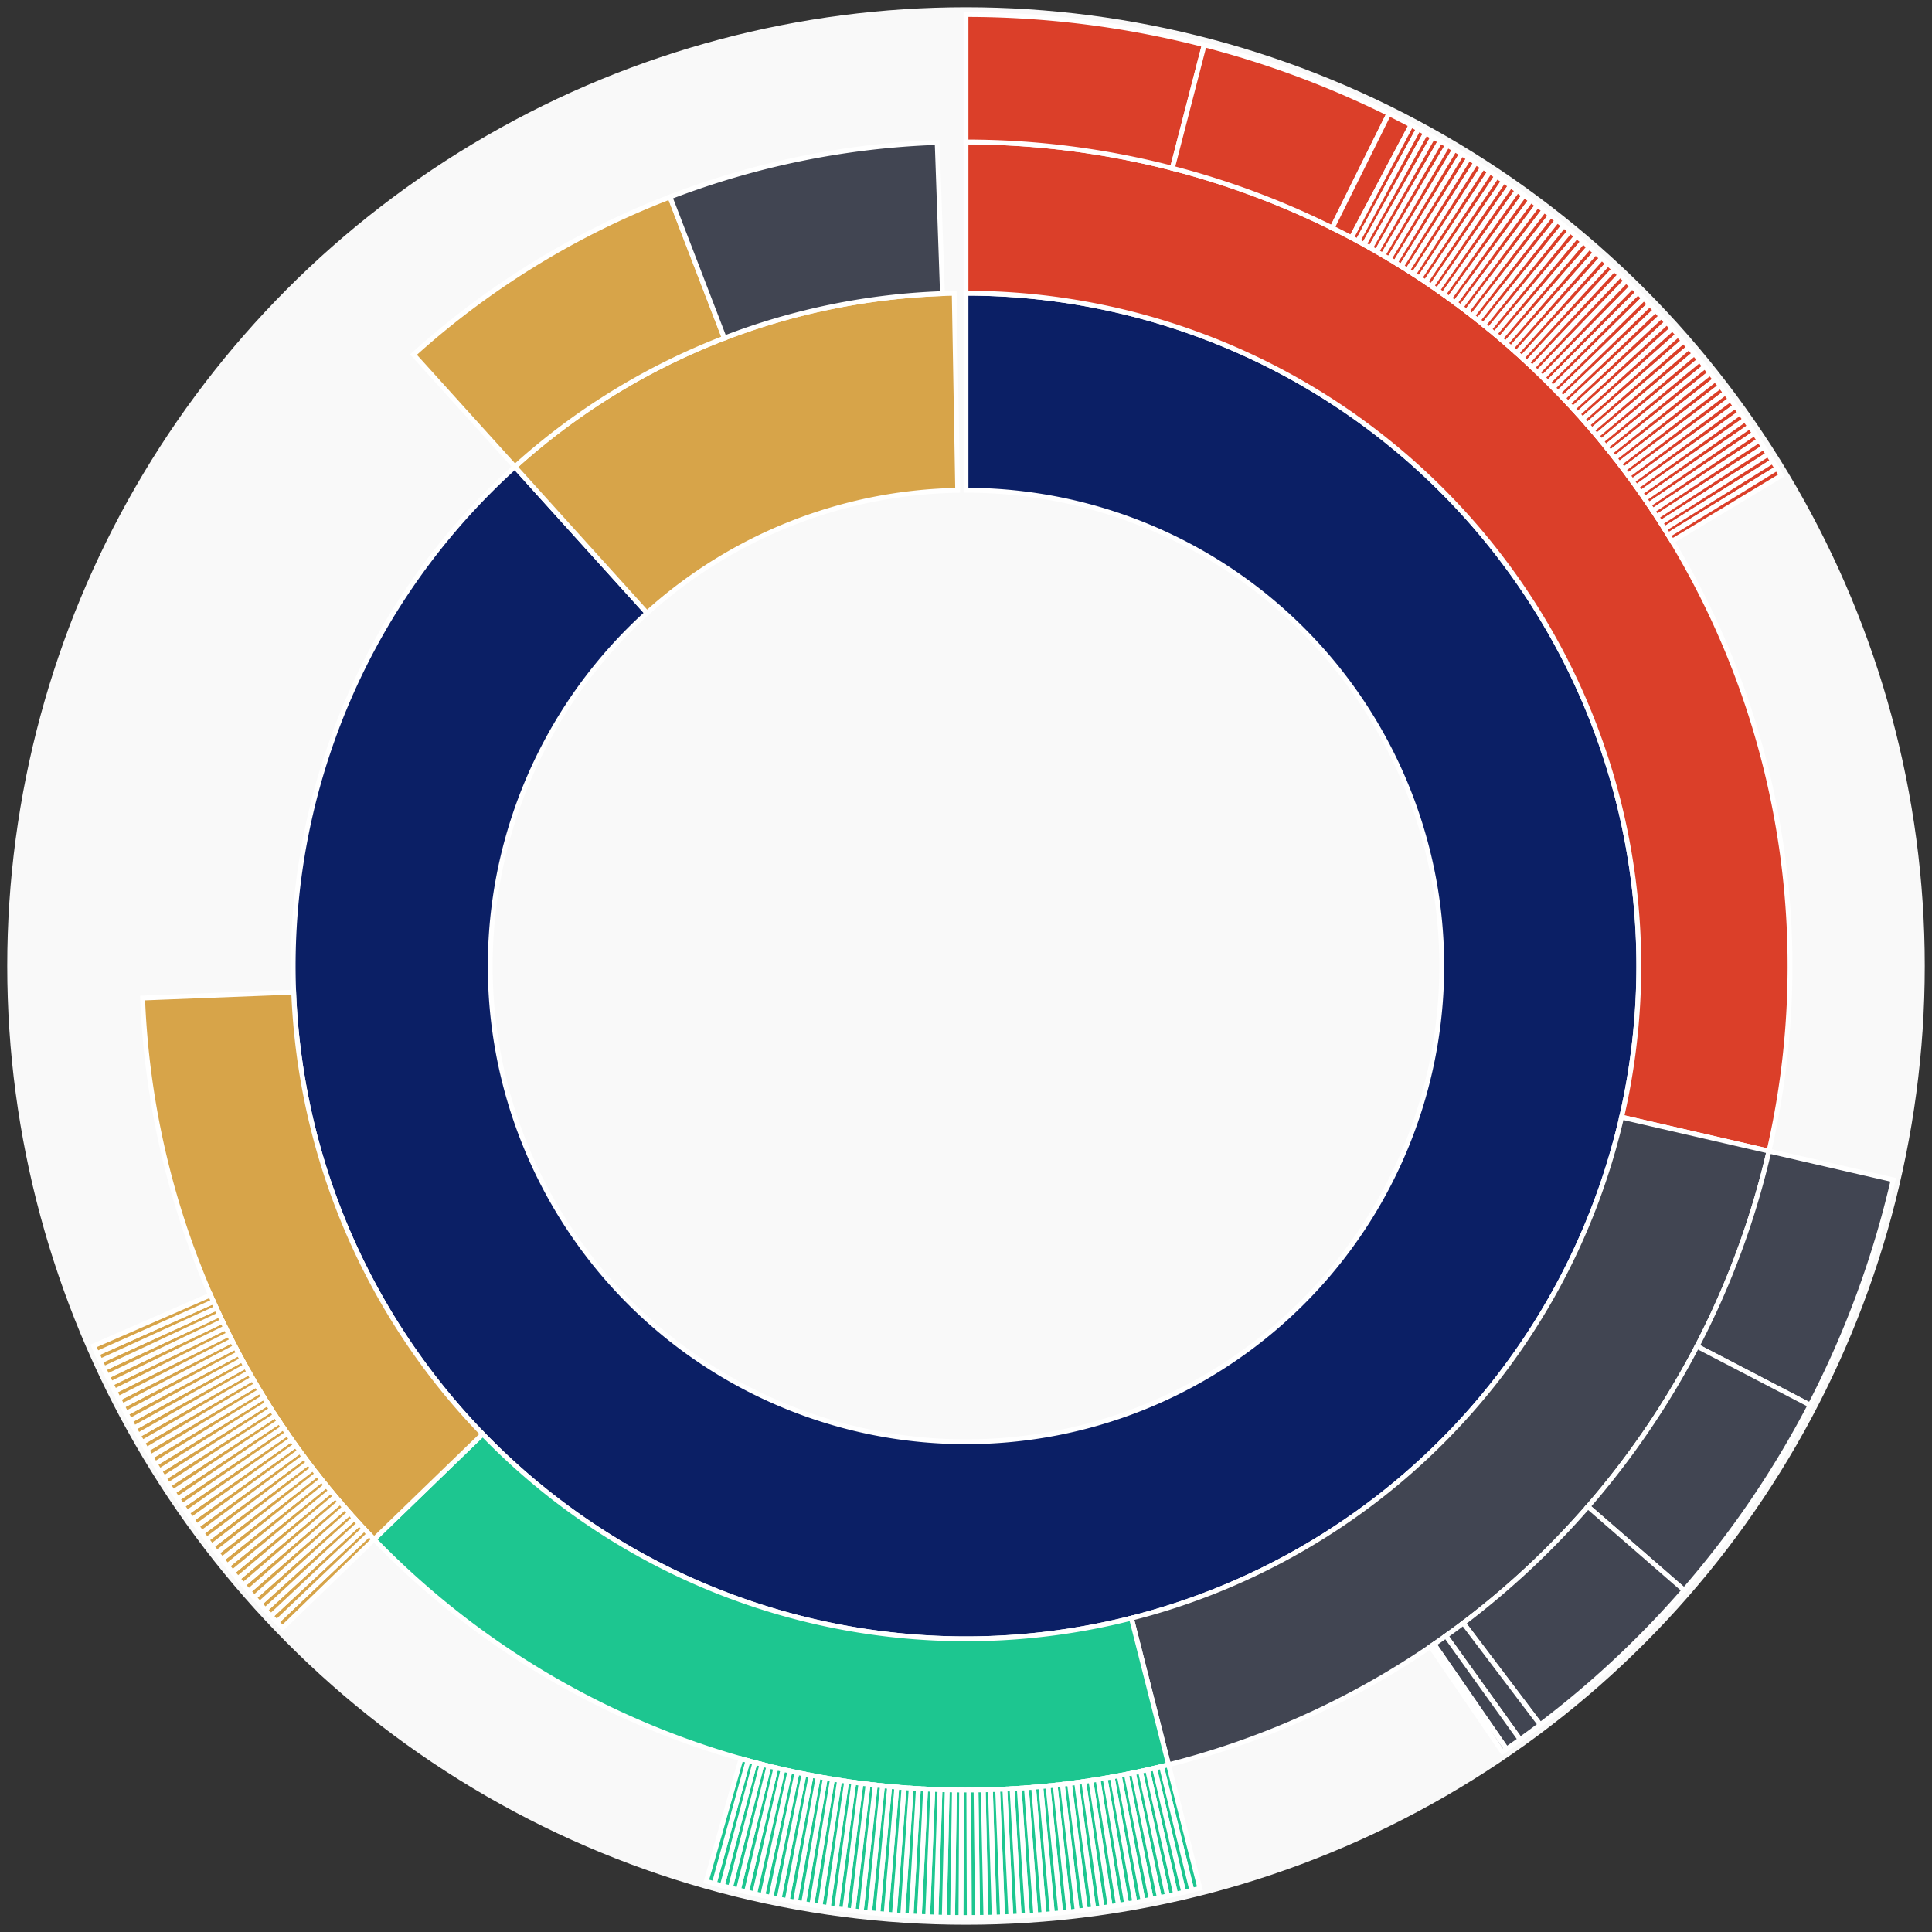<svg xmlns="http://www.w3.org/2000/svg" width="400" height="400" id="block-7901152"><rect width="100%" height="100%" fill="#333333" stroke="none"/><g id="burst-container" transform="translate(200,200)"><circle r="197" style="fill: #f9f9f9; stroke: #f9f9f9; stroke-width: 3; opacity: 1;" id="circle-base"></circle><path display="none" d="M6.031385485800715e-15,-98.5A98.5,98.5,0,1,1,-6.031385485800715e-15,98.5A98.5,98.5,0,1,1,6.031385485800715e-15,-98.5Z" fill-rule="evenodd" id="p-type-root" style="stroke: #fff; opacity: 1;"></path><path d="M8.529667153919608e-15,-139.3A139.3,139.3,0,1,1,-93.398,-103.351L-66.042,-73.08A98.5,98.5,0,1,0,6.031385485800715e-15,-98.5Z" fill-rule="evenodd" style="fill: #0B1F65; stroke: #fff; opacity: 1;" id="p-type-data"></path><path d="M-93.398,-103.351A139.3,139.3,0,0,1,-2.437,-139.279L-1.723,-98.485A98.5,98.5,0,0,0,-66.042,-73.08Z" fill-rule="evenodd" style="fill: #D7A449; stroke: #fff; opacity: 1;" id="p-type-value"></path><path d="M1.0446666101440332e-14,-170.607A170.607,170.607,0,0,1,166.246,38.327L135.74,31.294A139.3,139.3,0,0,0,8.529667153919608e-15,-139.3Z" fill-rule="evenodd" style="fill: #DB3F29; stroke: #fff; opacity: 1;" id="p-type-functions"></path><path d="M166.246,38.327A170.607,170.607,0,0,1,41.938,165.372L34.242,135.026A139.3,139.3,0,0,0,135.74,31.294Z" fill-rule="evenodd" style="fill: #414552; stroke: #fff; opacity: 1;" id="p-type-ether"></path><path d="M41.938,165.372A170.607,170.607,0,0,1,-122.556,118.688L-100.067,96.908A139.3,139.3,0,0,0,34.242,135.026Z" fill-rule="evenodd" style="fill: #1DC690; stroke: #fff; opacity: 1;" id="p-type-logs"></path><path d="M-122.556,118.688A170.607,170.607,0,0,1,-170.478,6.632L-139.195,5.415A139.3,139.3,0,0,0,-100.067,96.908Z" fill-rule="evenodd" style="fill: #D7A449; stroke: #fff; opacity: 1;" id="p-type-tokenTransfers"></path><path d="M-114.388,-126.578A170.607,170.607,0,0,1,-61.285,-159.22L-50.039,-130.002A139.3,139.3,0,0,0,-93.398,-103.351Z" fill-rule="evenodd" style="fill: #D7A449; stroke: #fff; opacity: 1;" id="p-type-tokenTransfers"></path><path d="M-61.285,-159.22A170.607,170.607,0,0,1,-5.969,-170.503L-4.874,-139.215A139.3,139.3,0,0,0,-50.039,-130.002Z" fill-rule="evenodd" style="fill: #414552; stroke: #fff; opacity: 1;" id="p-type-ether"></path><path d="M1.206277097160143e-14,-197A197,197,0,0,1,49.331,-190.723L42.722,-165.171A170.607,170.607,0,0,0,1.0446666101440332e-14,-170.607Z" fill-rule="evenodd" style="fill: #DB3F29; stroke: #fff; opacity: 1;" id="p-type-functions"></path><path d="M49.331,-190.723A197,197,0,0,1,87.553,-176.475L75.823,-152.832A170.607,170.607,0,0,0,42.722,-165.171Z" fill-rule="evenodd" style="fill: #DB3F29; stroke: #fff; opacity: 1;" id="p-type-functions"></path><path d="M87.553,-176.475A197,197,0,0,1,92.154,-174.117L79.807,-150.79A170.607,170.607,0,0,0,75.823,-152.832Z" fill-rule="evenodd" style="fill: #DB3F29; stroke: #fff; opacity: 1;" id="p-type-functions"></path><path d="M92.154,-174.117A197,197,0,0,1,93.673,-173.304L81.123,-150.086A170.607,170.607,0,0,0,79.807,-150.79Z" fill-rule="evenodd" style="fill: #DB3F29; stroke: #fff; opacity: 1;" id="p-type-functions"></path><path d="M93.673,-173.304A197,197,0,0,1,95.186,-172.478L82.433,-149.37A170.607,170.607,0,0,0,81.123,-150.086Z" fill-rule="evenodd" style="fill: #DB3F29; stroke: #fff; opacity: 1;" id="p-type-functions"></path><path d="M95.186,-172.478A197,197,0,0,1,96.691,-171.639L83.737,-148.643A170.607,170.607,0,0,0,82.433,-149.37Z" fill-rule="evenodd" style="fill: #DB3F29; stroke: #fff; opacity: 1;" id="p-type-functions"></path><path d="M96.691,-171.639A197,197,0,0,1,98.189,-170.786L85.034,-147.905A170.607,170.607,0,0,0,83.737,-148.643Z" fill-rule="evenodd" style="fill: #DB3F29; stroke: #fff; opacity: 1;" id="p-type-functions"></path><path d="M98.189,-170.786A197,197,0,0,1,99.679,-169.921L86.325,-147.156A170.607,170.607,0,0,0,85.034,-147.905Z" fill-rule="evenodd" style="fill: #DB3F29; stroke: #fff; opacity: 1;" id="p-type-functions"></path><path d="M99.679,-169.921A197,197,0,0,1,101.162,-169.042L87.609,-146.395A170.607,170.607,0,0,0,86.325,-147.156Z" fill-rule="evenodd" style="fill: #DB3F29; stroke: #fff; opacity: 1;" id="p-type-functions"></path><path d="M101.162,-169.042A197,197,0,0,1,102.637,-168.151L88.886,-145.623A170.607,170.607,0,0,0,87.609,-146.395Z" fill-rule="evenodd" style="fill: #DB3F29; stroke: #fff; opacity: 1;" id="p-type-functions"></path><path d="M102.637,-168.151A197,197,0,0,1,104.104,-167.246L90.157,-144.84A170.607,170.607,0,0,0,88.886,-145.623Z" fill-rule="evenodd" style="fill: #DB3F29; stroke: #fff; opacity: 1;" id="p-type-functions"></path><path d="M104.104,-167.246A197,197,0,0,1,105.563,-166.329L91.42,-144.045A170.607,170.607,0,0,0,90.157,-144.84Z" fill-rule="evenodd" style="fill: #DB3F29; stroke: #fff; opacity: 1;" id="p-type-functions"></path><path d="M105.563,-166.329A197,197,0,0,1,107.014,-165.4L92.677,-143.24A170.607,170.607,0,0,0,91.42,-144.045Z" fill-rule="evenodd" style="fill: #DB3F29; stroke: #fff; opacity: 1;" id="p-type-functions"></path><path d="M107.014,-165.4A197,197,0,0,1,108.457,-164.457L93.926,-142.424A170.607,170.607,0,0,0,92.677,-143.24Z" fill-rule="evenodd" style="fill: #DB3F29; stroke: #fff; opacity: 1;" id="p-type-functions"></path><path d="M108.457,-164.457A197,197,0,0,1,109.891,-163.502L95.169,-141.597A170.607,170.607,0,0,0,93.926,-142.424Z" fill-rule="evenodd" style="fill: #DB3F29; stroke: #fff; opacity: 1;" id="p-type-functions"></path><path d="M109.891,-163.502A197,197,0,0,1,111.318,-162.534L96.404,-140.759A170.607,170.607,0,0,0,95.169,-141.597Z" fill-rule="evenodd" style="fill: #DB3F29; stroke: #fff; opacity: 1;" id="p-type-functions"></path><path d="M111.318,-162.534A197,197,0,0,1,112.735,-161.554L97.632,-139.91A170.607,170.607,0,0,0,96.404,-140.759Z" fill-rule="evenodd" style="fill: #DB3F29; stroke: #fff; opacity: 1;" id="p-type-functions"></path><path d="M112.735,-161.554A197,197,0,0,1,114.144,-160.562L98.852,-139.051A170.607,170.607,0,0,0,97.632,-139.91Z" fill-rule="evenodd" style="fill: #DB3F29; stroke: #fff; opacity: 1;" id="p-type-functions"></path><path d="M114.144,-160.562A197,197,0,0,1,115.544,-159.557L100.064,-138.181A170.607,170.607,0,0,0,98.852,-139.051Z" fill-rule="evenodd" style="fill: #DB3F29; stroke: #fff; opacity: 1;" id="p-type-functions"></path><path d="M115.544,-159.557A197,197,0,0,1,116.936,-158.54L101.269,-137.3A170.607,170.607,0,0,0,100.064,-138.181Z" fill-rule="evenodd" style="fill: #DB3F29; stroke: #fff; opacity: 1;" id="p-type-functions"></path><path d="M116.936,-158.54A197,197,0,0,1,118.318,-157.511L102.467,-136.409A170.607,170.607,0,0,0,101.269,-137.3Z" fill-rule="evenodd" style="fill: #DB3F29; stroke: #fff; opacity: 1;" id="p-type-functions"></path><path d="M118.318,-157.511A197,197,0,0,1,119.692,-156.47L103.656,-135.507A170.607,170.607,0,0,0,102.467,-136.409Z" fill-rule="evenodd" style="fill: #DB3F29; stroke: #fff; opacity: 1;" id="p-type-functions"></path><path d="M119.692,-156.47A197,197,0,0,1,121.056,-155.417L104.837,-134.595A170.607,170.607,0,0,0,103.656,-135.507Z" fill-rule="evenodd" style="fill: #DB3F29; stroke: #fff; opacity: 1;" id="p-type-functions"></path><path d="M121.056,-155.417A197,197,0,0,1,122.411,-154.352L106.011,-133.673A170.607,170.607,0,0,0,104.837,-134.595Z" fill-rule="evenodd" style="fill: #DB3F29; stroke: #fff; opacity: 1;" id="p-type-functions"></path><path d="M122.411,-154.352A197,197,0,0,1,123.757,-153.275L107.176,-132.74A170.607,170.607,0,0,0,106.011,-133.673Z" fill-rule="evenodd" style="fill: #DB3F29; stroke: #fff; opacity: 1;" id="p-type-functions"></path><path d="M123.757,-153.275A197,197,0,0,1,125.093,-152.187L108.333,-131.798A170.607,170.607,0,0,0,107.176,-132.74Z" fill-rule="evenodd" style="fill: #DB3F29; stroke: #fff; opacity: 1;" id="p-type-functions"></path><path d="M125.093,-152.187A197,197,0,0,1,126.419,-151.087L109.482,-130.845A170.607,170.607,0,0,0,108.333,-131.798Z" fill-rule="evenodd" style="fill: #DB3F29; stroke: #fff; opacity: 1;" id="p-type-functions"></path><path d="M126.419,-151.087A197,197,0,0,1,127.736,-149.975L110.623,-129.882A170.607,170.607,0,0,0,109.482,-130.845Z" fill-rule="evenodd" style="fill: #DB3F29; stroke: #fff; opacity: 1;" id="p-type-functions"></path><path d="M127.736,-149.975A197,197,0,0,1,129.043,-148.852L111.755,-128.909A170.607,170.607,0,0,0,110.623,-129.882Z" fill-rule="evenodd" style="fill: #DB3F29; stroke: #fff; opacity: 1;" id="p-type-functions"></path><path d="M129.043,-148.852A197,197,0,0,1,130.34,-147.717L112.878,-127.927A170.607,170.607,0,0,0,111.755,-128.909Z" fill-rule="evenodd" style="fill: #DB3F29; stroke: #fff; opacity: 1;" id="p-type-functions"></path><path d="M130.34,-147.717A197,197,0,0,1,131.628,-146.571L113.993,-126.934A170.607,170.607,0,0,0,112.878,-127.927Z" fill-rule="evenodd" style="fill: #DB3F29; stroke: #fff; opacity: 1;" id="p-type-functions"></path><path d="M131.628,-146.571A197,197,0,0,1,132.905,-145.414L115.099,-125.932A170.607,170.607,0,0,0,113.993,-126.934Z" fill-rule="evenodd" style="fill: #DB3F29; stroke: #fff; opacity: 1;" id="p-type-functions"></path><path d="M132.905,-145.414A197,197,0,0,1,134.172,-144.246L116.196,-124.921A170.607,170.607,0,0,0,115.099,-125.932Z" fill-rule="evenodd" style="fill: #DB3F29; stroke: #fff; opacity: 1;" id="p-type-functions"></path><path d="M134.172,-144.246A197,197,0,0,1,135.429,-143.067L117.285,-123.899A170.607,170.607,0,0,0,116.196,-124.921Z" fill-rule="evenodd" style="fill: #DB3F29; stroke: #fff; opacity: 1;" id="p-type-functions"></path><path d="M135.429,-143.067A197,197,0,0,1,136.675,-141.876L118.364,-122.869A170.607,170.607,0,0,0,117.285,-123.899Z" fill-rule="evenodd" style="fill: #DB3F29; stroke: #fff; opacity: 1;" id="p-type-functions"></path><path d="M136.675,-141.876A197,197,0,0,1,137.911,-140.675L119.434,-121.828A170.607,170.607,0,0,0,118.364,-122.869Z" fill-rule="evenodd" style="fill: #DB3F29; stroke: #fff; opacity: 1;" id="p-type-functions"></path><path d="M137.911,-140.675A197,197,0,0,1,139.136,-139.464L120.496,-120.779A170.607,170.607,0,0,0,119.434,-121.828Z" fill-rule="evenodd" style="fill: #DB3F29; stroke: #fff; opacity: 1;" id="p-type-functions"></path><path d="M139.136,-139.464A197,197,0,0,1,140.351,-138.241L121.548,-119.72A170.607,170.607,0,0,0,120.496,-120.779Z" fill-rule="evenodd" style="fill: #DB3F29; stroke: #fff; opacity: 1;" id="p-type-functions"></path><path d="M140.351,-138.241A197,197,0,0,1,141.555,-137.008L122.59,-118.652A170.607,170.607,0,0,0,121.548,-119.72Z" fill-rule="evenodd" style="fill: #DB3F29; stroke: #fff; opacity: 1;" id="p-type-functions"></path><path d="M141.555,-137.008A197,197,0,0,1,142.748,-135.764L123.624,-117.575A170.607,170.607,0,0,0,122.59,-118.652Z" fill-rule="evenodd" style="fill: #DB3F29; stroke: #fff; opacity: 1;" id="p-type-functions"></path><path d="M142.748,-135.764A197,197,0,0,1,143.93,-134.51L124.647,-116.489A170.607,170.607,0,0,0,123.624,-117.575Z" fill-rule="evenodd" style="fill: #DB3F29; stroke: #fff; opacity: 1;" id="p-type-functions"></path><path d="M143.93,-134.51A197,197,0,0,1,145.102,-133.246L125.662,-115.394A170.607,170.607,0,0,0,124.647,-116.489Z" fill-rule="evenodd" style="fill: #DB3F29; stroke: #fff; opacity: 1;" id="p-type-functions"></path><path d="M145.102,-133.246A197,197,0,0,1,146.262,-131.972L126.666,-114.291A170.607,170.607,0,0,0,125.662,-115.394Z" fill-rule="evenodd" style="fill: #DB3F29; stroke: #fff; opacity: 1;" id="p-type-functions"></path><path d="M146.262,-131.972A197,197,0,0,1,147.411,-130.687L127.661,-113.178A170.607,170.607,0,0,0,126.666,-114.291Z" fill-rule="evenodd" style="fill: #DB3F29; stroke: #fff; opacity: 1;" id="p-type-functions"></path><path d="M147.411,-130.687A197,197,0,0,1,148.548,-129.392L128.647,-112.057A170.607,170.607,0,0,0,127.661,-113.178Z" fill-rule="evenodd" style="fill: #DB3F29; stroke: #fff; opacity: 1;" id="p-type-functions"></path><path d="M148.548,-129.392A197,197,0,0,1,149.675,-128.088L129.622,-110.927A170.607,170.607,0,0,0,128.647,-112.057Z" fill-rule="evenodd" style="fill: #DB3F29; stroke: #fff; opacity: 1;" id="p-type-functions"></path><path d="M149.675,-128.088A197,197,0,0,1,150.789,-126.774L130.587,-109.789A170.607,170.607,0,0,0,129.622,-110.927Z" fill-rule="evenodd" style="fill: #DB3F29; stroke: #fff; opacity: 1;" id="p-type-functions"></path><path d="M150.789,-126.774A197,197,0,0,1,151.893,-125.45L131.543,-108.643A170.607,170.607,0,0,0,130.587,-109.789Z" fill-rule="evenodd" style="fill: #DB3F29; stroke: #fff; opacity: 1;" id="p-type-functions"></path><path d="M151.893,-125.45A197,197,0,0,1,152.984,-124.116L132.488,-107.488A170.607,170.607,0,0,0,131.543,-108.643Z" fill-rule="evenodd" style="fill: #DB3F29; stroke: #fff; opacity: 1;" id="p-type-functions"></path><path d="M152.984,-124.116A197,197,0,0,1,154.064,-122.773L133.424,-106.325A170.607,170.607,0,0,0,132.488,-107.488Z" fill-rule="evenodd" style="fill: #DB3F29; stroke: #fff; opacity: 1;" id="p-type-functions"></path><path d="M154.064,-122.773A197,197,0,0,1,155.132,-121.421L134.349,-105.153A170.607,170.607,0,0,0,133.424,-106.325Z" fill-rule="evenodd" style="fill: #DB3F29; stroke: #fff; opacity: 1;" id="p-type-functions"></path><path d="M155.132,-121.421A197,197,0,0,1,156.189,-120.059L135.263,-103.974A170.607,170.607,0,0,0,134.349,-105.153Z" fill-rule="evenodd" style="fill: #DB3F29; stroke: #fff; opacity: 1;" id="p-type-functions"></path><path d="M156.189,-120.059A197,197,0,0,1,157.233,-118.688L136.168,-102.787A170.607,170.607,0,0,0,135.263,-103.974Z" fill-rule="evenodd" style="fill: #DB3F29; stroke: #fff; opacity: 1;" id="p-type-functions"></path><path d="M157.233,-118.688A197,197,0,0,1,158.265,-117.308L137.062,-101.592A170.607,170.607,0,0,0,136.168,-102.787Z" fill-rule="evenodd" style="fill: #DB3F29; stroke: #fff; opacity: 1;" id="p-type-functions"></path><path d="M158.265,-117.308A197,197,0,0,1,159.285,-115.919L137.945,-100.389A170.607,170.607,0,0,0,137.062,-101.592Z" fill-rule="evenodd" style="fill: #DB3F29; stroke: #fff; opacity: 1;" id="p-type-functions"></path><path d="M159.285,-115.919A197,197,0,0,1,160.293,-114.521L138.818,-99.178A170.607,170.607,0,0,0,137.945,-100.389Z" fill-rule="evenodd" style="fill: #DB3F29; stroke: #fff; opacity: 1;" id="p-type-functions"></path><path d="M160.293,-114.521A197,197,0,0,1,161.289,-113.114L139.68,-97.96A170.607,170.607,0,0,0,138.818,-99.178Z" fill-rule="evenodd" style="fill: #DB3F29; stroke: #fff; opacity: 1;" id="p-type-functions"></path><path d="M161.289,-113.114A197,197,0,0,1,162.272,-111.699L140.532,-96.734A170.607,170.607,0,0,0,139.68,-97.96Z" fill-rule="evenodd" style="fill: #DB3F29; stroke: #fff; opacity: 1;" id="p-type-functions"></path><path d="M162.272,-111.699A197,197,0,0,1,163.243,-110.275L141.373,-95.501A170.607,170.607,0,0,0,140.532,-96.734Z" fill-rule="evenodd" style="fill: #DB3F29; stroke: #fff; opacity: 1;" id="p-type-functions"></path><path d="M163.243,-110.275A197,197,0,0,1,164.202,-108.843L142.203,-94.261A170.607,170.607,0,0,0,141.373,-95.501Z" fill-rule="evenodd" style="fill: #DB3F29; stroke: #fff; opacity: 1;" id="p-type-functions"></path><path d="M164.202,-108.843A197,197,0,0,1,165.148,-107.402L143.022,-93.013A170.607,170.607,0,0,0,142.203,-94.261Z" fill-rule="evenodd" style="fill: #DB3F29; stroke: #fff; opacity: 1;" id="p-type-functions"></path><path d="M165.148,-107.402A197,197,0,0,1,166.081,-105.953L143.83,-91.758A170.607,170.607,0,0,0,143.022,-93.013Z" fill-rule="evenodd" style="fill: #DB3F29; stroke: #fff; opacity: 1;" id="p-type-functions"></path><path d="M166.081,-105.953A197,197,0,0,1,167.002,-104.496L144.628,-90.496A170.607,170.607,0,0,0,143.83,-91.758Z" fill-rule="evenodd" style="fill: #DB3F29; stroke: #fff; opacity: 1;" id="p-type-functions"></path><path d="M167.002,-104.496A197,197,0,0,1,167.909,-103.031L145.414,-89.228A170.607,170.607,0,0,0,144.628,-90.496Z" fill-rule="evenodd" style="fill: #DB3F29; stroke: #fff; opacity: 1;" id="p-type-functions"></path><path d="M167.909,-103.031A197,197,0,0,1,168.804,-101.559L146.189,-87.952A170.607,170.607,0,0,0,145.414,-89.228Z" fill-rule="evenodd" style="fill: #DB3F29; stroke: #fff; opacity: 1;" id="p-type-functions"></path><path d="M191.965,44.256A197,197,0,0,1,174.766,90.916L151.352,78.736A170.607,170.607,0,0,0,166.246,38.327Z" fill-rule="evenodd" style="fill: #414552; stroke: #fff; opacity: 1;" id="p-type-ether"></path><path d="M174.766,90.916A197,197,0,0,1,148.687,129.233L128.767,111.919A170.607,170.607,0,0,0,151.352,78.736Z" fill-rule="evenodd" style="fill: #414552; stroke: #fff; opacity: 1;" id="p-type-ether"></path><path d="M148.687,129.233A197,197,0,0,1,118.885,157.084L102.957,136.039A170.607,170.607,0,0,0,128.767,111.919Z" fill-rule="evenodd" style="fill: #414552; stroke: #fff; opacity: 1;" id="p-type-ether"></path><path d="M118.885,157.084A197,197,0,0,1,114.722,160.15L99.352,138.694A170.607,170.607,0,0,0,102.957,136.039Z" fill-rule="evenodd" style="fill: #414552; stroke: #fff; opacity: 1;" id="p-type-ether"></path><path d="M114.722,160.15A197,197,0,0,1,111.902,162.132L96.91,140.411A170.607,170.607,0,0,0,99.352,138.694Z" fill-rule="evenodd" style="fill: #414552; stroke: #fff; opacity: 1;" id="p-type-ether"></path><path d="M111.902,162.132A197,197,0,0,1,111.055,162.714L96.176,140.915A170.607,170.607,0,0,0,96.91,140.411Z" fill-rule="evenodd" style="fill: #414552; stroke: #fff; opacity: 1;" id="p-type-ether"></path><path d="M48.426,190.955A197,197,0,0,1,46.753,191.372L40.489,165.733A170.607,170.607,0,0,0,41.938,165.372Z" fill-rule="evenodd" style="fill: #1DC690; stroke: #fff; opacity: 1;" id="p-type-logs"></path><path d="M46.753,191.372A197,197,0,0,1,45.077,191.773L39.038,166.081A170.607,170.607,0,0,0,40.489,165.733Z" fill-rule="evenodd" style="fill: #1DC690; stroke: #fff; opacity: 1;" id="p-type-logs"></path><path d="M45.077,191.773A197,197,0,0,1,43.398,192.16L37.584,166.416A170.607,170.607,0,0,0,39.038,166.081Z" fill-rule="evenodd" style="fill: #1DC690; stroke: #fff; opacity: 1;" id="p-type-logs"></path><path d="M43.398,192.16A197,197,0,0,1,41.715,192.533L36.126,166.738A170.607,170.607,0,0,0,37.584,166.416Z" fill-rule="evenodd" style="fill: #1DC690; stroke: #fff; opacity: 1;" id="p-type-logs"></path><path d="M41.715,192.533A197,197,0,0,1,40.029,192.89L34.666,167.048A170.607,170.607,0,0,0,36.126,166.738Z" fill-rule="evenodd" style="fill: #1DC690; stroke: #fff; opacity: 1;" id="p-type-logs"></path><path d="M40.029,192.89A197,197,0,0,1,38.34,193.233L33.204,167.345A170.607,170.607,0,0,0,34.666,167.048Z" fill-rule="evenodd" style="fill: #1DC690; stroke: #fff; opacity: 1;" id="p-type-logs"></path><path d="M38.34,193.233A197,197,0,0,1,36.648,193.561L31.738,167.629A170.607,170.607,0,0,0,33.204,167.345Z" fill-rule="evenodd" style="fill: #1DC690; stroke: #fff; opacity: 1;" id="p-type-logs"></path><path d="M36.648,193.561A197,197,0,0,1,34.954,193.874L30.271,167.9A170.607,170.607,0,0,0,31.738,167.629Z" fill-rule="evenodd" style="fill: #1DC690; stroke: #fff; opacity: 1;" id="p-type-logs"></path><path d="M34.954,193.874A197,197,0,0,1,33.256,194.173L28.801,168.158A170.607,170.607,0,0,0,30.271,167.9Z" fill-rule="evenodd" style="fill: #1DC690; stroke: #fff; opacity: 1;" id="p-type-logs"></path><path d="M33.256,194.173A197,197,0,0,1,31.556,194.456L27.329,168.404A170.607,170.607,0,0,0,28.801,168.158Z" fill-rule="evenodd" style="fill: #1DC690; stroke: #fff; opacity: 1;" id="p-type-logs"></path><path d="M31.556,194.456A197,197,0,0,1,29.854,194.725L25.854,168.637A170.607,170.607,0,0,0,27.329,168.404Z" fill-rule="evenodd" style="fill: #1DC690; stroke: #fff; opacity: 1;" id="p-type-logs"></path><path d="M29.854,194.725A197,197,0,0,1,28.149,194.978L24.378,168.856A170.607,170.607,0,0,0,25.854,168.637Z" fill-rule="evenodd" style="fill: #1DC690; stroke: #fff; opacity: 1;" id="p-type-logs"></path><path d="M28.149,194.978A197,197,0,0,1,26.443,195.217L22.9,169.063A170.607,170.607,0,0,0,24.378,168.856Z" fill-rule="evenodd" style="fill: #1DC690; stroke: #fff; opacity: 1;" id="p-type-logs"></path><path d="M26.443,195.217A197,197,0,0,1,24.734,195.441L21.42,169.257A170.607,170.607,0,0,0,22.9,169.063Z" fill-rule="evenodd" style="fill: #1DC690; stroke: #fff; opacity: 1;" id="p-type-logs"></path><path d="M24.734,195.441A197,197,0,0,1,23.023,195.65L19.939,169.438A170.607,170.607,0,0,0,21.42,169.257Z" fill-rule="evenodd" style="fill: #1DC690; stroke: #fff; opacity: 1;" id="p-type-logs"></path><path d="M23.023,195.65A197,197,0,0,1,21.311,195.844L18.456,169.606A170.607,170.607,0,0,0,19.939,169.438Z" fill-rule="evenodd" style="fill: #1DC690; stroke: #fff; opacity: 1;" id="p-type-logs"></path><path d="M21.311,195.844A197,197,0,0,1,19.597,196.023L16.971,169.761A170.607,170.607,0,0,0,18.456,169.606Z" fill-rule="evenodd" style="fill: #1DC690; stroke: #fff; opacity: 1;" id="p-type-logs"></path><path d="M19.597,196.023A197,197,0,0,1,17.881,196.187L15.485,169.903A170.607,170.607,0,0,0,16.971,169.761Z" fill-rule="evenodd" style="fill: #1DC690; stroke: #fff; opacity: 1;" id="p-type-logs"></path><path d="M17.881,196.187A197,197,0,0,1,16.164,196.336L13.998,170.032A170.607,170.607,0,0,0,15.485,169.903Z" fill-rule="evenodd" style="fill: #1DC690; stroke: #fff; opacity: 1;" id="p-type-logs"></path><path d="M16.164,196.336A197,197,0,0,1,14.446,196.47L12.51,170.148A170.607,170.607,0,0,0,13.998,170.032Z" fill-rule="evenodd" style="fill: #1DC690; stroke: #fff; opacity: 1;" id="p-type-logs"></path><path d="M14.446,196.47A197,197,0,0,1,12.727,196.588L11.022,170.251A170.607,170.607,0,0,0,12.51,170.148Z" fill-rule="evenodd" style="fill: #1DC690; stroke: #fff; opacity: 1;" id="p-type-logs"></path><path d="M12.727,196.588A197,197,0,0,1,11.006,196.692L9.532,170.341A170.607,170.607,0,0,0,11.022,170.251Z" fill-rule="evenodd" style="fill: #1DC690; stroke: #fff; opacity: 1;" id="p-type-logs"></path><path d="M11.006,196.692A197,197,0,0,1,9.285,196.781L8.041,170.417A170.607,170.607,0,0,0,9.532,170.341Z" fill-rule="evenodd" style="fill: #1DC690; stroke: #fff; opacity: 1;" id="p-type-logs"></path><path d="M9.285,196.781A197,197,0,0,1,7.563,196.855L6.55,170.481A170.607,170.607,0,0,0,8.041,170.417Z" fill-rule="evenodd" style="fill: #1DC690; stroke: #fff; opacity: 1;" id="p-type-logs"></path><path d="M7.563,196.855A197,197,0,0,1,5.841,196.913L5.058,170.532A170.607,170.607,0,0,0,6.55,170.481Z" fill-rule="evenodd" style="fill: #1DC690; stroke: #fff; opacity: 1;" id="p-type-logs"></path><path d="M5.841,196.913A197,197,0,0,1,4.118,196.957L3.566,170.57A170.607,170.607,0,0,0,5.058,170.532Z" fill-rule="evenodd" style="fill: #1DC690; stroke: #fff; opacity: 1;" id="p-type-logs"></path><path d="M4.118,196.957A197,197,0,0,1,2.395,196.985L2.074,170.594A170.607,170.607,0,0,0,3.566,170.57Z" fill-rule="evenodd" style="fill: #1DC690; stroke: #fff; opacity: 1;" id="p-type-logs"></path><path d="M2.395,196.985A197,197,0,0,1,0.672,196.999L0.582,170.606A170.607,170.607,0,0,0,2.074,170.594Z" fill-rule="evenodd" style="fill: #1DC690; stroke: #fff; opacity: 1;" id="p-type-logs"></path><path d="M0.672,196.999A197,197,0,0,1,-1.052,196.997L-0.911,170.605A170.607,170.607,0,0,0,0.582,170.606Z" fill-rule="evenodd" style="fill: #1DC690; stroke: #fff; opacity: 1;" id="p-type-logs"></path><path d="M-1.052,196.997A197,197,0,0,1,-2.775,196.98L-2.403,170.59A170.607,170.607,0,0,0,-0.911,170.605Z" fill-rule="evenodd" style="fill: #1DC690; stroke: #fff; opacity: 1;" id="p-type-logs"></path><path d="M-2.775,196.98A197,197,0,0,1,-4.498,196.949L-3.896,170.563A170.607,170.607,0,0,0,-2.403,170.59Z" fill-rule="evenodd" style="fill: #1DC690; stroke: #fff; opacity: 1;" id="p-type-logs"></path><path d="M-4.498,196.949A197,197,0,0,1,-6.221,196.902L-5.388,170.522A170.607,170.607,0,0,0,-3.896,170.563Z" fill-rule="evenodd" style="fill: #1DC690; stroke: #fff; opacity: 1;" id="p-type-logs"></path><path d="M-6.221,196.902A197,197,0,0,1,-7.943,196.84L-6.879,170.468A170.607,170.607,0,0,0,-5.388,170.522Z" fill-rule="evenodd" style="fill: #1DC690; stroke: #fff; opacity: 1;" id="p-type-logs"></path><path d="M-7.943,196.84A197,197,0,0,1,-9.665,196.763L-8.37,170.402A170.607,170.607,0,0,0,-6.879,170.468Z" fill-rule="evenodd" style="fill: #1DC690; stroke: #fff; opacity: 1;" id="p-type-logs"></path><path d="M-9.665,196.763A197,197,0,0,1,-11.386,196.671L-9.861,170.322A170.607,170.607,0,0,0,-8.37,170.402Z" fill-rule="evenodd" style="fill: #1DC690; stroke: #fff; opacity: 1;" id="p-type-logs"></path><path d="M-11.386,196.671A197,197,0,0,1,-13.106,196.564L-11.35,170.229A170.607,170.607,0,0,0,-9.861,170.322Z" fill-rule="evenodd" style="fill: #1DC690; stroke: #fff; opacity: 1;" id="p-type-logs"></path><path d="M-13.106,196.564A197,197,0,0,1,-14.825,196.441L-12.839,170.123A170.607,170.607,0,0,0,-11.35,170.229Z" fill-rule="evenodd" style="fill: #1DC690; stroke: #fff; opacity: 1;" id="p-type-logs"></path><path d="M-14.825,196.441A197,197,0,0,1,-16.543,196.304L-14.327,170.004A170.607,170.607,0,0,0,-12.839,170.123Z" fill-rule="evenodd" style="fill: #1DC690; stroke: #fff; opacity: 1;" id="p-type-logs"></path><path d="M-16.543,196.304A197,197,0,0,1,-18.26,196.152L-15.813,169.873A170.607,170.607,0,0,0,-14.327,170.004Z" fill-rule="evenodd" style="fill: #1DC690; stroke: #fff; opacity: 1;" id="p-type-logs"></path><path d="M-18.26,196.152A197,197,0,0,1,-19.975,195.985L-17.299,169.728A170.607,170.607,0,0,0,-15.813,169.873Z" fill-rule="evenodd" style="fill: #1DC690; stroke: #fff; opacity: 1;" id="p-type-logs"></path><path d="M-19.975,195.985A197,197,0,0,1,-21.689,195.802L-18.783,169.57A170.607,170.607,0,0,0,-17.299,169.728Z" fill-rule="evenodd" style="fill: #1DC690; stroke: #fff; opacity: 1;" id="p-type-logs"></path><path d="M-21.689,195.802A197,197,0,0,1,-23.401,195.605L-20.266,169.399A170.607,170.607,0,0,0,-18.783,169.57Z" fill-rule="evenodd" style="fill: #1DC690; stroke: #fff; opacity: 1;" id="p-type-logs"></path><path d="M-23.401,195.605A197,197,0,0,1,-25.111,195.393L-21.747,169.215A170.607,170.607,0,0,0,-20.266,169.399Z" fill-rule="evenodd" style="fill: #1DC690; stroke: #fff; opacity: 1;" id="p-type-logs"></path><path d="M-25.111,195.393A197,197,0,0,1,-26.819,195.166L-23.226,169.019A170.607,170.607,0,0,0,-21.747,169.215Z" fill-rule="evenodd" style="fill: #1DC690; stroke: #fff; opacity: 1;" id="p-type-logs"></path><path d="M-26.819,195.166A197,197,0,0,1,-28.526,194.924L-24.704,168.809A170.607,170.607,0,0,0,-23.226,169.019Z" fill-rule="evenodd" style="fill: #1DC690; stroke: #fff; opacity: 1;" id="p-type-logs"></path><path d="M-28.526,194.924A197,197,0,0,1,-30.23,194.667L-26.18,168.586A170.607,170.607,0,0,0,-24.704,168.809Z" fill-rule="evenodd" style="fill: #1DC690; stroke: #fff; opacity: 1;" id="p-type-logs"></path><path d="M-30.23,194.667A197,197,0,0,1,-31.932,194.395L-27.654,168.351A170.607,170.607,0,0,0,-26.18,168.586Z" fill-rule="evenodd" style="fill: #1DC690; stroke: #fff; opacity: 1;" id="p-type-logs"></path><path d="M-31.932,194.395A197,197,0,0,1,-33.631,194.108L-29.125,168.103A170.607,170.607,0,0,0,-27.654,168.351Z" fill-rule="evenodd" style="fill: #1DC690; stroke: #fff; opacity: 1;" id="p-type-logs"></path><path d="M-33.631,194.108A197,197,0,0,1,-35.328,193.806L-30.595,167.841A170.607,170.607,0,0,0,-29.125,168.103Z" fill-rule="evenodd" style="fill: #1DC690; stroke: #fff; opacity: 1;" id="p-type-logs"></path><path d="M-35.328,193.806A197,197,0,0,1,-37.022,193.49L-32.062,167.567A170.607,170.607,0,0,0,-30.595,167.841Z" fill-rule="evenodd" style="fill: #1DC690; stroke: #fff; opacity: 1;" id="p-type-logs"></path><path d="M-37.022,193.49A197,197,0,0,1,-38.713,193.159L-33.527,167.28A170.607,170.607,0,0,0,-32.062,167.567Z" fill-rule="evenodd" style="fill: #1DC690; stroke: #fff; opacity: 1;" id="p-type-logs"></path><path d="M-38.713,193.159A197,197,0,0,1,-40.402,192.813L-34.989,166.981A170.607,170.607,0,0,0,-33.527,167.28Z" fill-rule="evenodd" style="fill: #1DC690; stroke: #fff; opacity: 1;" id="p-type-logs"></path><path d="M-40.402,192.813A197,197,0,0,1,-42.087,192.452L-36.448,166.668A170.607,170.607,0,0,0,-34.989,166.981Z" fill-rule="evenodd" style="fill: #1DC690; stroke: #fff; opacity: 1;" id="p-type-logs"></path><path d="M-42.087,192.452A197,197,0,0,1,-43.769,192.076L-37.905,166.343A170.607,170.607,0,0,0,-36.448,166.668Z" fill-rule="evenodd" style="fill: #1DC690; stroke: #fff; opacity: 1;" id="p-type-logs"></path><path d="M-43.769,192.076A197,197,0,0,1,-45.447,191.686L-39.359,166.005A170.607,170.607,0,0,0,-37.905,166.343Z" fill-rule="evenodd" style="fill: #1DC690; stroke: #fff; opacity: 1;" id="p-type-logs"></path><path d="M-45.447,191.686A197,197,0,0,1,-47.123,191.281L-40.809,165.654A170.607,170.607,0,0,0,-39.359,166.005Z" fill-rule="evenodd" style="fill: #1DC690; stroke: #fff; opacity: 1;" id="p-type-logs"></path><path d="M-47.123,191.281A197,197,0,0,1,-48.794,190.862L-42.257,165.291A170.607,170.607,0,0,0,-40.809,165.654Z" fill-rule="evenodd" style="fill: #1DC690; stroke: #fff; opacity: 1;" id="p-type-logs"></path><path d="M-48.794,190.862A197,197,0,0,1,-50.462,190.427L-43.701,164.915A170.607,170.607,0,0,0,-42.257,165.291Z" fill-rule="evenodd" style="fill: #1DC690; stroke: #fff; opacity: 1;" id="p-type-logs"></path><path d="M-50.462,190.427A197,197,0,0,1,-52.126,189.979L-45.142,164.526A170.607,170.607,0,0,0,-43.701,164.915Z" fill-rule="evenodd" style="fill: #1DC690; stroke: #fff; opacity: 1;" id="p-type-logs"></path><path d="M-52.126,189.979A197,197,0,0,1,-53.786,189.515L-46.58,164.125A170.607,170.607,0,0,0,-45.142,164.526Z" fill-rule="evenodd" style="fill: #1DC690; stroke: #fff; opacity: 1;" id="p-type-logs"></path><path d="M-141.515,137.049A197,197,0,0,1,-142.709,135.806L-123.59,117.611A170.607,170.607,0,0,0,-122.556,118.688Z" fill-rule="evenodd" style="fill: #D7A449; stroke: #fff; opacity: 1;" id="p-type-tokenTransfers"></path><path d="M-142.709,135.806A197,197,0,0,1,-143.892,134.552L-124.614,116.525A170.607,170.607,0,0,0,-123.59,117.611Z" fill-rule="evenodd" style="fill: #D7A449; stroke: #fff; opacity: 1;" id="p-type-tokenTransfers"></path><path d="M-143.892,134.552A197,197,0,0,1,-145.063,133.288L-125.628,115.431A170.607,170.607,0,0,0,-124.614,116.525Z" fill-rule="evenodd" style="fill: #D7A449; stroke: #fff; opacity: 1;" id="p-type-tokenTransfers"></path><path d="M-145.063,133.288A197,197,0,0,1,-146.224,132.014L-126.633,114.327A170.607,170.607,0,0,0,-125.628,115.431Z" fill-rule="evenodd" style="fill: #D7A449; stroke: #fff; opacity: 1;" id="p-type-tokenTransfers"></path><path d="M-146.224,132.014A197,197,0,0,1,-147.373,130.73L-127.629,113.215A170.607,170.607,0,0,0,-126.633,114.327Z" fill-rule="evenodd" style="fill: #D7A449; stroke: #fff; opacity: 1;" id="p-type-tokenTransfers"></path><path d="M-147.373,130.73A197,197,0,0,1,-148.511,129.435L-128.614,112.094A170.607,170.607,0,0,0,-127.629,113.215Z" fill-rule="evenodd" style="fill: #D7A449; stroke: #fff; opacity: 1;" id="p-type-tokenTransfers"></path><path d="M-148.511,129.435A197,197,0,0,1,-149.638,128.131L-129.59,110.965A170.607,170.607,0,0,0,-128.614,112.094Z" fill-rule="evenodd" style="fill: #D7A449; stroke: #fff; opacity: 1;" id="p-type-tokenTransfers"></path><path d="M-149.638,128.131A197,197,0,0,1,-150.753,126.817L-130.556,109.827A170.607,170.607,0,0,0,-129.59,110.965Z" fill-rule="evenodd" style="fill: #D7A449; stroke: #fff; opacity: 1;" id="p-type-tokenTransfers"></path><path d="M-150.753,126.817A197,197,0,0,1,-151.856,125.494L-131.511,108.681A170.607,170.607,0,0,0,-130.556,109.827Z" fill-rule="evenodd" style="fill: #D7A449; stroke: #fff; opacity: 1;" id="p-type-tokenTransfers"></path><path d="M-151.856,125.494A197,197,0,0,1,-152.948,124.16L-132.457,107.526A170.607,170.607,0,0,0,-131.511,108.681Z" fill-rule="evenodd" style="fill: #D7A449; stroke: #fff; opacity: 1;" id="p-type-tokenTransfers"></path><path d="M-152.948,124.16A197,197,0,0,1,-154.029,122.818L-133.393,106.363A170.607,170.607,0,0,0,-132.457,107.526Z" fill-rule="evenodd" style="fill: #D7A449; stroke: #fff; opacity: 1;" id="p-type-tokenTransfers"></path><path d="M-154.029,122.818A197,197,0,0,1,-155.097,121.465L-134.318,105.192A170.607,170.607,0,0,0,-133.393,106.363Z" fill-rule="evenodd" style="fill: #D7A449; stroke: #fff; opacity: 1;" id="p-type-tokenTransfers"></path><path d="M-155.097,121.465A197,197,0,0,1,-156.154,120.104L-135.233,104.013A170.607,170.607,0,0,0,-134.318,105.192Z" fill-rule="evenodd" style="fill: #D7A449; stroke: #fff; opacity: 1;" id="p-type-tokenTransfers"></path><path d="M-156.154,120.104A197,197,0,0,1,-157.199,118.733L-136.138,102.826A170.607,170.607,0,0,0,-135.233,104.013Z" fill-rule="evenodd" style="fill: #D7A449; stroke: #fff; opacity: 1;" id="p-type-tokenTransfers"></path><path d="M-157.199,118.733A197,197,0,0,1,-158.231,117.354L-137.032,101.631A170.607,170.607,0,0,0,-136.138,102.826Z" fill-rule="evenodd" style="fill: #D7A449; stroke: #fff; opacity: 1;" id="p-type-tokenTransfers"></path><path d="M-158.231,117.354A197,197,0,0,1,-159.252,115.965L-137.916,100.428A170.607,170.607,0,0,0,-137.032,101.631Z" fill-rule="evenodd" style="fill: #D7A449; stroke: #fff; opacity: 1;" id="p-type-tokenTransfers"></path><path d="M-159.252,115.965A197,197,0,0,1,-160.26,114.567L-138.789,99.218A170.607,170.607,0,0,0,-137.916,100.428Z" fill-rule="evenodd" style="fill: #D7A449; stroke: #fff; opacity: 1;" id="p-type-tokenTransfers"></path><path d="M-160.26,114.567A197,197,0,0,1,-161.256,113.161L-139.652,98A170.607,170.607,0,0,0,-138.789,99.218Z" fill-rule="evenodd" style="fill: #D7A449; stroke: #fff; opacity: 1;" id="p-type-tokenTransfers"></path><path d="M-161.256,113.161A197,197,0,0,1,-162.24,111.746L-140.504,96.775A170.607,170.607,0,0,0,-139.652,98Z" fill-rule="evenodd" style="fill: #D7A449; stroke: #fff; opacity: 1;" id="p-type-tokenTransfers"></path><path d="M-162.24,111.746A197,197,0,0,1,-163.212,110.322L-141.345,95.542A170.607,170.607,0,0,0,-140.504,96.775Z" fill-rule="evenodd" style="fill: #D7A449; stroke: #fff; opacity: 1;" id="p-type-tokenTransfers"></path><path d="M-163.212,110.322A197,197,0,0,1,-164.17,108.89L-142.176,94.302A170.607,170.607,0,0,0,-141.345,95.542Z" fill-rule="evenodd" style="fill: #D7A449; stroke: #fff; opacity: 1;" id="p-type-tokenTransfers"></path><path d="M-164.17,108.89A197,197,0,0,1,-165.117,107.45L-142.995,93.054A170.607,170.607,0,0,0,-142.176,94.302Z" fill-rule="evenodd" style="fill: #D7A449; stroke: #fff; opacity: 1;" id="p-type-tokenTransfers"></path><path d="M-165.117,107.45A197,197,0,0,1,-166.05,106.001L-143.804,91.8A170.607,170.607,0,0,0,-142.995,93.054Z" fill-rule="evenodd" style="fill: #D7A449; stroke: #fff; opacity: 1;" id="p-type-tokenTransfers"></path><path d="M-166.05,106.001A197,197,0,0,1,-166.971,104.545L-144.601,90.538A170.607,170.607,0,0,0,-143.804,91.8Z" fill-rule="evenodd" style="fill: #D7A449; stroke: #fff; opacity: 1;" id="p-type-tokenTransfers"></path><path d="M-166.971,104.545A197,197,0,0,1,-167.88,103.08L-145.388,89.27A170.607,170.607,0,0,0,-144.601,90.538Z" fill-rule="evenodd" style="fill: #D7A449; stroke: #fff; opacity: 1;" id="p-type-tokenTransfers"></path><path d="M-167.88,103.08A197,197,0,0,1,-168.775,101.607L-146.163,87.995A170.607,170.607,0,0,0,-145.388,89.27Z" fill-rule="evenodd" style="fill: #D7A449; stroke: #fff; opacity: 1;" id="p-type-tokenTransfers"></path><path d="M-168.775,101.607A197,197,0,0,1,-169.657,100.127L-146.928,86.712A170.607,170.607,0,0,0,-146.163,87.995Z" fill-rule="evenodd" style="fill: #D7A449; stroke: #fff; opacity: 1;" id="p-type-tokenTransfers"></path><path d="M-169.657,100.127A197,197,0,0,1,-170.527,98.639L-147.68,85.424A170.607,170.607,0,0,0,-146.928,86.712Z" fill-rule="evenodd" style="fill: #D7A449; stroke: #fff; opacity: 1;" id="p-type-tokenTransfers"></path><path d="M-170.527,98.639A197,197,0,0,1,-171.383,97.143L-148.422,84.129A170.607,170.607,0,0,0,-147.68,85.424Z" fill-rule="evenodd" style="fill: #D7A449; stroke: #fff; opacity: 1;" id="p-type-tokenTransfers"></path><path d="M-171.383,97.143A197,197,0,0,1,-172.226,95.64L-149.152,82.827A170.607,170.607,0,0,0,-148.422,84.129Z" fill-rule="evenodd" style="fill: #D7A449; stroke: #fff; opacity: 1;" id="p-type-tokenTransfers"></path><path d="M-172.226,95.64A197,197,0,0,1,-173.056,94.13L-149.871,81.519A170.607,170.607,0,0,0,-149.152,82.827Z" fill-rule="evenodd" style="fill: #D7A449; stroke: #fff; opacity: 1;" id="p-type-tokenTransfers"></path><path d="M-173.056,94.13A197,197,0,0,1,-173.873,92.613L-150.579,80.205A170.607,170.607,0,0,0,-149.871,81.519Z" fill-rule="evenodd" style="fill: #D7A449; stroke: #fff; opacity: 1;" id="p-type-tokenTransfers"></path><path d="M-173.873,92.613A197,197,0,0,1,-174.677,91.088L-151.275,78.884A170.607,170.607,0,0,0,-150.579,80.205Z" fill-rule="evenodd" style="fill: #D7A449; stroke: #fff; opacity: 1;" id="p-type-tokenTransfers"></path><path d="M-174.677,91.088A197,197,0,0,1,-175.467,89.556L-151.959,77.558A170.607,170.607,0,0,0,-151.275,78.884Z" fill-rule="evenodd" style="fill: #D7A449; stroke: #fff; opacity: 1;" id="p-type-tokenTransfers"></path><path d="M-175.467,89.556A197,197,0,0,1,-176.244,88.018L-152.632,76.226A170.607,170.607,0,0,0,-151.959,77.558Z" fill-rule="evenodd" style="fill: #D7A449; stroke: #fff; opacity: 1;" id="p-type-tokenTransfers"></path><path d="M-176.244,88.018A197,197,0,0,1,-177.007,86.473L-153.293,74.888A170.607,170.607,0,0,0,-152.632,76.226Z" fill-rule="evenodd" style="fill: #D7A449; stroke: #fff; opacity: 1;" id="p-type-tokenTransfers"></path><path d="M-177.007,86.473A197,197,0,0,1,-177.757,84.921L-153.942,73.544A170.607,170.607,0,0,0,-153.293,74.888Z" fill-rule="evenodd" style="fill: #D7A449; stroke: #fff; opacity: 1;" id="p-type-tokenTransfers"></path><path d="M-177.757,84.921A197,197,0,0,1,-178.493,83.363L-154.579,72.194A170.607,170.607,0,0,0,-153.942,73.544Z" fill-rule="evenodd" style="fill: #D7A449; stroke: #fff; opacity: 1;" id="p-type-tokenTransfers"></path><path d="M-178.493,83.363A197,197,0,0,1,-179.215,81.798L-155.205,70.839A170.607,170.607,0,0,0,-154.579,72.194Z" fill-rule="evenodd" style="fill: #D7A449; stroke: #fff; opacity: 1;" id="p-type-tokenTransfers"></path><path d="M-179.215,81.798A197,197,0,0,1,-179.924,80.227L-155.819,69.479A170.607,170.607,0,0,0,-155.205,70.839Z" fill-rule="evenodd" style="fill: #D7A449; stroke: #fff; opacity: 1;" id="p-type-tokenTransfers"></path><path d="M-179.924,80.227A197,197,0,0,1,-180.619,78.65L-156.421,68.113A170.607,170.607,0,0,0,-155.819,69.479Z" fill-rule="evenodd" style="fill: #D7A449; stroke: #fff; opacity: 1;" id="p-type-tokenTransfers"></path></g></svg>